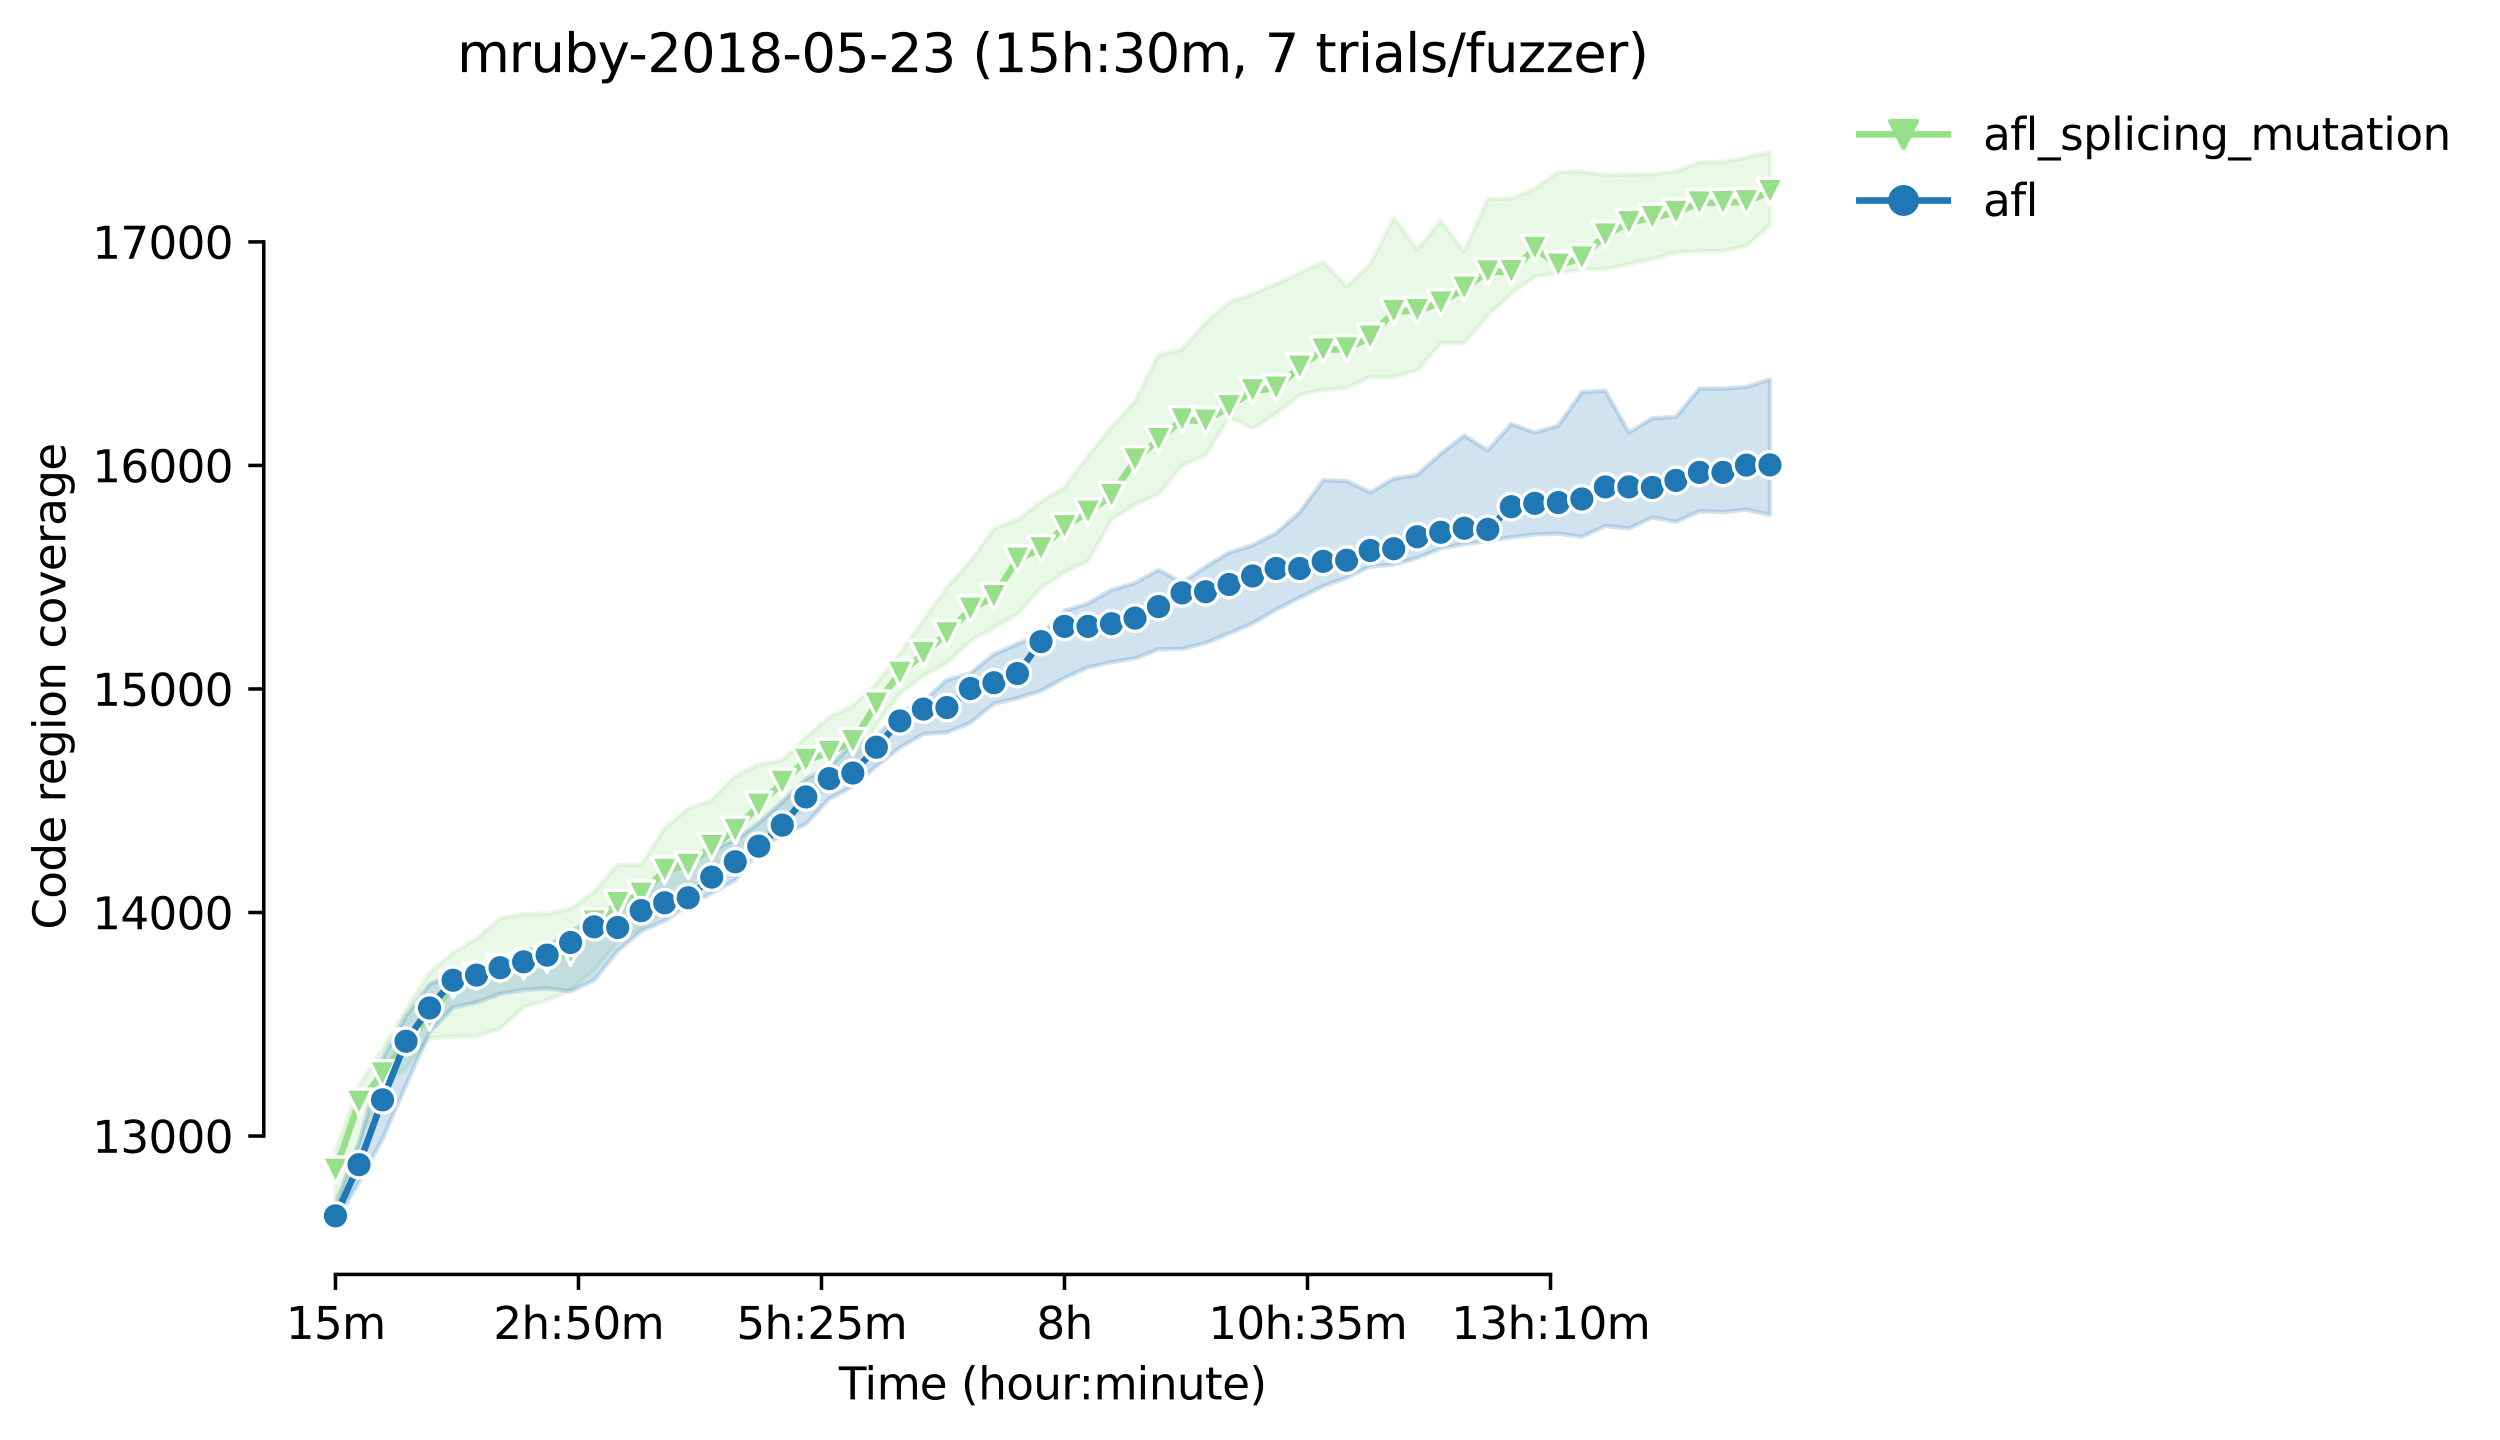 <?xml version="1.0" encoding="utf-8" standalone="no"?>
<!DOCTYPE svg PUBLIC "-//W3C//DTD SVG 1.1//EN"
  "http://www.w3.org/Graphics/SVG/1.1/DTD/svg11.dtd">
<svg height="325.986pt" version="1.1" viewBox="0 0 565.795 325.986" width="565.795pt" xmlns="http://www.w3.org/2000/svg" xmlns:xlink="http://www.w3.org/1999/xlink">
 <defs>
  <style type="text/css">*{stroke-linecap:butt;stroke-linejoin:round;}</style>
 </defs>
 <g id="figure_1">
  <g id="patch_1">
   <path d="M 0 325.986 
L 565.795 325.986 
L 565.795 0 
L 0 0 
z
" style="fill:#ffffff;"/>
  </g>
  <g id="axes_1">
   <g id="patch_2">
    <path d="M 59.691 288.43 
L 416.811 288.43 
L 416.811 22.318 
L 59.691 22.318 
z
" style="fill:#ffffff;"/>
   </g>
   <g id="PolyCollection_1">
    <defs>
     <path d="M 75.923 -65.439 
L 75.923 -53.045 
L 81.246 -67.362 
L 86.568 -79.958 
L 91.89 -84.359 
L 97.212 -91.037 
L 102.534 -91.442 
L 107.857 -91.442 
L 113.179 -93.162 
L 118.501 -98.069 
L 123.823 -99.587 
L 129.145 -102.066 
L 134.468 -106.416 
L 139.79 -112.892 
L 145.112 -115.927 
L 150.434 -120.151 
L 155.756 -121.972 
L 161.079 -127.512 
L 166.401 -130.092 
L 171.723 -136.062 
L 177.045 -140.463 
L 182.367 -142.866 
L 187.69 -149.012 
L 193.012 -152.554 
L 198.334 -162.039 
L 203.656 -168.97 
L 208.978 -173.017 
L 214.301 -176.027 
L 219.623 -180.906 
L 224.945 -183.919 
L 230.267 -187.005 
L 235.59 -192.924 
L 240.912 -196.515 
L 246.234 -198.944 
L 251.556 -208.375 
L 256.878 -211.844 
L 262.201 -214.171 
L 267.523 -220.646 
L 272.845 -222.943 
L 278.167 -231.675 
L 283.489 -228.994 
L 288.812 -232.383 
L 294.134 -236.582 
L 299.456 -237.746 
L 304.778 -238.1 
L 310.1 -240.73 
L 315.423 -240.68 
L 320.745 -242.147 
L 326.067 -248.319 
L 331.389 -248.319 
L 336.711 -254.642 
L 342.034 -259.549 
L 347.356 -263.369 
L 352.678 -264.153 
L 358 -265.013 
L 363.322 -265.114 
L 368.645 -266.177 
L 373.967 -267.416 
L 379.289 -268.807 
L 384.611 -269.111 
L 389.933 -269.187 
L 395.256 -270.325 
L 400.578 -275.08 
L 400.578 -291.572 
L 400.578 -291.572 
L 395.256 -290.358 
L 389.933 -289.372 
L 384.611 -289.27 
L 379.289 -287.196 
L 373.967 -286.539 
L 368.645 -286.513 
L 363.322 -286.311 
L 358 -287.171 
L 352.678 -287.07 
L 347.356 -283.301 
L 342.034 -281.1 
L 336.711 -280.898 
L 331.389 -269.01 
L 326.067 -276.017 
L 320.745 -269.458 
L 315.423 -276.699 
L 310.1 -266.202 
L 304.778 -261.118 
L 299.456 -266.733 
L 294.134 -264.204 
L 288.812 -261.725 
L 283.489 -259.448 
L 278.167 -257.576 
L 272.845 -253.008 
L 267.523 -246.852 
L 262.201 -245.688 
L 256.878 -235.216 
L 251.556 -229.297 
L 246.234 -222.771 
L 240.912 -215.689 
L 235.59 -212.451 
L 230.267 -208.303 
L 224.945 -206.33 
L 219.623 -198.944 
L 214.301 -193.05 
L 208.978 -185.538 
L 203.656 -178.05 
L 198.334 -171.17 
L 193.012 -166.263 
L 187.69 -163.633 
L 182.367 -159.13 
L 177.045 -153.97 
L 171.723 -152.958 
L 166.401 -150.328 
L 161.079 -144.965 
L 155.756 -143.018 
L 150.434 -138.54 
L 145.112 -130.244 
L 139.79 -130.244 
L 134.468 -124.122 
L 129.145 -120.278 
L 123.823 -119.215 
L 118.501 -119.165 
L 113.179 -118.153 
L 107.857 -113.549 
L 102.534 -110.413 
L 97.212 -105.759 
L 91.89 -97.538 
L 86.568 -88.508 
L 81.246 -80.262 
L 75.923 -65.439 
z
" id="m2ef059432f" style="stroke:#98df8a;stroke-opacity:0.2;"/>
    </defs>
    <g clip-path="url(#p1ed9225953)">
     <use style="fill:#98df8a;fill-opacity:0.2;stroke:#98df8a;stroke-opacity:0.2;" x="0" xlink:href="#m2ef059432f" y="325.986"/>
    </g>
   </g>
   <g id="PolyCollection_2">
    <defs>
     <path d="M 75.923 -53.399 
L 75.923 -49.652 
L 81.246 -58.382 
L 86.568 -68.222 
L 91.89 -80.363 
L 97.212 -92.353 
L 102.534 -97.968 
L 107.857 -99.132 
L 113.179 -101.029 
L 118.501 -101.952 
L 123.823 -102.319 
L 129.145 -101.661 
L 134.468 -104.14 
L 139.79 -110.792 
L 145.112 -115.244 
L 150.434 -117.622 
L 155.756 -121.138 
L 161.079 -123.87 
L 166.401 -126.804 
L 171.723 -133.456 
L 177.045 -137.174 
L 182.367 -139.451 
L 187.69 -145.218 
L 193.012 -148.001 
L 198.334 -152.554 
L 203.656 -156.803 
L 208.978 -159.889 
L 214.301 -160.243 
L 219.623 -162.418 
L 224.945 -166.718 
L 230.267 -167.983 
L 235.59 -169.653 
L 240.912 -172.536 
L 246.234 -174.964 
L 251.556 -176.128 
L 256.878 -176.988 
L 262.201 -179.062 
L 267.523 -179.113 
L 272.845 -180.479 
L 278.167 -182.603 
L 283.489 -184.931 
L 288.812 -188.016 
L 294.134 -190.748 
L 299.456 -193.328 
L 304.778 -195.244 
L 310.1 -197.78 
L 315.423 -198.218 
L 320.745 -199.703 
L 326.067 -201.878 
L 331.389 -202.839 
L 336.711 -203.573 
L 342.034 -204.407 
L 347.356 -205.014 
L 352.678 -205.217 
L 358 -204.508 
L 363.322 -206.937 
L 368.645 -206.38 
L 373.967 -208.884 
L 379.289 -207.898 
L 384.611 -210.25 
L 389.933 -210.094 
L 395.256 -210.655 
L 400.578 -209.466 
L 400.578 -240.123 
L 400.578 -240.123 
L 395.256 -238.403 
L 389.933 -238.049 
L 384.611 -238.049 
L 379.289 -231.624 
L 373.967 -231.346 
L 368.645 -228.083 
L 363.322 -237.543 
L 358 -237.24 
L 352.678 -229.651 
L 347.356 -228.083 
L 342.034 -230.017 
L 336.711 -224.061 
L 331.389 -227.425 
L 326.067 -223.277 
L 320.745 -218.522 
L 315.423 -217.643 
L 310.1 -214.542 
L 304.778 -217.13 
L 299.456 -217.308 
L 294.134 -210.023 
L 288.812 -205.318 
L 283.489 -202.586 
L 278.167 -200.917 
L 272.845 -197.73 
L 267.523 -194.087 
L 262.201 -197.021 
L 256.878 -194.037 
L 251.556 -192.468 
L 246.234 -189.382 
L 240.912 -187.764 
L 235.59 -182.35 
L 230.267 -180.276 
L 224.945 -177.899 
L 219.623 -173.599 
L 214.301 -172.132 
L 208.978 -167.326 
L 203.656 -164.746 
L 198.334 -159.332 
L 193.012 -157.714 
L 187.69 -152.402 
L 182.367 -149.67 
L 177.045 -144.51 
L 171.723 -139.755 
L 166.401 -135.884 
L 161.079 -133.608 
L 155.756 -132.47 
L 150.434 -129.232 
L 145.112 -122.681 
L 139.79 -121.492 
L 134.468 -118.305 
L 129.145 -115.219 
L 123.823 -111.956 
L 118.501 -110.716 
L 113.179 -109.173 
L 107.857 -106.922 
L 102.534 -105.556 
L 97.212 -103.229 
L 91.89 -96.096 
L 86.568 -86.383 
L 81.246 -67.286 
L 75.923 -53.399 
z
" id="me2703b415e" style="stroke:#1f77b4;stroke-opacity:0.2;"/>
    </defs>
    <g clip-path="url(#p1ed9225953)">
     <use style="fill:#1f77b4;fill-opacity:0.2;stroke:#1f77b4;stroke-opacity:0.2;" x="0" xlink:href="#me2703b415e" y="325.986"/>
    </g>
   </g>
   <g id="matplotlib.axis_1">
    <g id="xtick_1">
     <g id="line2d_1">
      <defs>
       <path d="M 0 0 
L 0 3.5 
" id="mbc0fb4769a" style="stroke:#000000;stroke-width:0.8;"/>
      </defs>
      <g>
       <use style="stroke:#000000;stroke-width:0.8;" x="75.923" xlink:href="#mbc0fb4769a" y="288.43"/>
      </g>
     </g>
     <g id="text_1">
      <!-- 15m -->
      <g transform="translate(64.691 303.029)scale(0.1 -0.1)">
       <defs>
        <path d="M 794 531 
L 1825 531 
L 1825 4091 
L 703 3866 
L 703 4441 
L 1819 4666 
L 2450 4666 
L 2450 531 
L 3481 531 
L 3481 0 
L 794 0 
L 794 531 
z
" id="DejaVuSans-31" transform="scale(0.016)"/>
        <path d="M 691 4666 
L 3169 4666 
L 3169 4134 
L 1269 4134 
L 1269 2991 
Q 1406 3038 1543 3061 
Q 1681 3084 1819 3084 
Q 2600 3084 3056 2656 
Q 3513 2228 3513 1497 
Q 3513 744 3044 326 
Q 2575 -91 1722 -91 
Q 1428 -91 1123 -41 
Q 819 9 494 109 
L 494 744 
Q 775 591 1075 516 
Q 1375 441 1709 441 
Q 2250 441 2565 725 
Q 2881 1009 2881 1497 
Q 2881 1984 2565 2268 
Q 2250 2553 1709 2553 
Q 1456 2553 1204 2497 
Q 953 2441 691 2322 
L 691 4666 
z
" id="DejaVuSans-35" transform="scale(0.016)"/>
        <path d="M 3328 2828 
Q 3544 3216 3844 3400 
Q 4144 3584 4550 3584 
Q 5097 3584 5394 3201 
Q 5691 2819 5691 2113 
L 5691 0 
L 5113 0 
L 5113 2094 
Q 5113 2597 4934 2840 
Q 4756 3084 4391 3084 
Q 3944 3084 3684 2787 
Q 3425 2491 3425 1978 
L 3425 0 
L 2847 0 
L 2847 2094 
Q 2847 2600 2669 2842 
Q 2491 3084 2119 3084 
Q 1678 3084 1418 2786 
Q 1159 2488 1159 1978 
L 1159 0 
L 581 0 
L 581 3500 
L 1159 3500 
L 1159 2956 
Q 1356 3278 1631 3431 
Q 1906 3584 2284 3584 
Q 2666 3584 2933 3390 
Q 3200 3197 3328 2828 
z
" id="DejaVuSans-6d" transform="scale(0.016)"/>
       </defs>
       <use xlink:href="#DejaVuSans-31"/>
       <use x="63.623" xlink:href="#DejaVuSans-35"/>
       <use x="127.246" xlink:href="#DejaVuSans-6d"/>
      </g>
     </g>
    </g>
    <g id="xtick_2">
     <g id="line2d_2">
      <g>
       <use style="stroke:#000000;stroke-width:0.8;" x="130.919" xlink:href="#mbc0fb4769a" y="288.43"/>
      </g>
     </g>
     <g id="text_2">
      <!-- 2h:50m -->
      <g transform="translate(111.652 303.029)scale(0.1 -0.1)">
       <defs>
        <path d="M 1228 531 
L 3431 531 
L 3431 0 
L 469 0 
L 469 531 
Q 828 903 1448 1529 
Q 2069 2156 2228 2338 
Q 2531 2678 2651 2914 
Q 2772 3150 2772 3378 
Q 2772 3750 2511 3984 
Q 2250 4219 1831 4219 
Q 1534 4219 1204 4116 
Q 875 4013 500 3803 
L 500 4441 
Q 881 4594 1212 4672 
Q 1544 4750 1819 4750 
Q 2544 4750 2975 4387 
Q 3406 4025 3406 3419 
Q 3406 3131 3298 2873 
Q 3191 2616 2906 2266 
Q 2828 2175 2409 1742 
Q 1991 1309 1228 531 
z
" id="DejaVuSans-32" transform="scale(0.016)"/>
        <path d="M 3513 2113 
L 3513 0 
L 2938 0 
L 2938 2094 
Q 2938 2591 2744 2837 
Q 2550 3084 2163 3084 
Q 1697 3084 1428 2787 
Q 1159 2491 1159 1978 
L 1159 0 
L 581 0 
L 581 4863 
L 1159 4863 
L 1159 2956 
Q 1366 3272 1645 3428 
Q 1925 3584 2291 3584 
Q 2894 3584 3203 3211 
Q 3513 2838 3513 2113 
z
" id="DejaVuSans-68" transform="scale(0.016)"/>
        <path d="M 750 794 
L 1409 794 
L 1409 0 
L 750 0 
L 750 794 
z
M 750 3309 
L 1409 3309 
L 1409 2516 
L 750 2516 
L 750 3309 
z
" id="DejaVuSans-3a" transform="scale(0.016)"/>
        <path d="M 2034 4250 
Q 1547 4250 1301 3770 
Q 1056 3291 1056 2328 
Q 1056 1369 1301 889 
Q 1547 409 2034 409 
Q 2525 409 2770 889 
Q 3016 1369 3016 2328 
Q 3016 3291 2770 3770 
Q 2525 4250 2034 4250 
z
M 2034 4750 
Q 2819 4750 3233 4129 
Q 3647 3509 3647 2328 
Q 3647 1150 3233 529 
Q 2819 -91 2034 -91 
Q 1250 -91 836 529 
Q 422 1150 422 2328 
Q 422 3509 836 4129 
Q 1250 4750 2034 4750 
z
" id="DejaVuSans-30" transform="scale(0.016)"/>
       </defs>
       <use xlink:href="#DejaVuSans-32"/>
       <use x="63.623" xlink:href="#DejaVuSans-68"/>
       <use x="127.002" xlink:href="#DejaVuSans-3a"/>
       <use x="160.693" xlink:href="#DejaVuSans-35"/>
       <use x="224.316" xlink:href="#DejaVuSans-30"/>
       <use x="287.939" xlink:href="#DejaVuSans-6d"/>
      </g>
     </g>
    </g>
    <g id="xtick_3">
     <g id="line2d_3">
      <g>
       <use style="stroke:#000000;stroke-width:0.8;" x="185.916" xlink:href="#mbc0fb4769a" y="288.43"/>
      </g>
     </g>
     <g id="text_3">
      <!-- 5h:25m -->
      <g transform="translate(166.648 303.029)scale(0.1 -0.1)">
       <use xlink:href="#DejaVuSans-35"/>
       <use x="63.623" xlink:href="#DejaVuSans-68"/>
       <use x="127.002" xlink:href="#DejaVuSans-3a"/>
       <use x="160.693" xlink:href="#DejaVuSans-32"/>
       <use x="224.316" xlink:href="#DejaVuSans-35"/>
       <use x="287.939" xlink:href="#DejaVuSans-6d"/>
      </g>
     </g>
    </g>
    <g id="xtick_4">
     <g id="line2d_4">
      <g>
       <use style="stroke:#000000;stroke-width:0.8;" x="240.912" xlink:href="#mbc0fb4769a" y="288.43"/>
      </g>
     </g>
     <g id="text_4">
      <!-- 8h -->
      <g transform="translate(234.562 303.029)scale(0.1 -0.1)">
       <defs>
        <path d="M 2034 2216 
Q 1584 2216 1326 1975 
Q 1069 1734 1069 1313 
Q 1069 891 1326 650 
Q 1584 409 2034 409 
Q 2484 409 2743 651 
Q 3003 894 3003 1313 
Q 3003 1734 2745 1975 
Q 2488 2216 2034 2216 
z
M 1403 2484 
Q 997 2584 770 2862 
Q 544 3141 544 3541 
Q 544 4100 942 4425 
Q 1341 4750 2034 4750 
Q 2731 4750 3128 4425 
Q 3525 4100 3525 3541 
Q 3525 3141 3298 2862 
Q 3072 2584 2669 2484 
Q 3125 2378 3379 2068 
Q 3634 1759 3634 1313 
Q 3634 634 3220 271 
Q 2806 -91 2034 -91 
Q 1263 -91 848 271 
Q 434 634 434 1313 
Q 434 1759 690 2068 
Q 947 2378 1403 2484 
z
M 1172 3481 
Q 1172 3119 1398 2916 
Q 1625 2713 2034 2713 
Q 2441 2713 2670 2916 
Q 2900 3119 2900 3481 
Q 2900 3844 2670 4047 
Q 2441 4250 2034 4250 
Q 1625 4250 1398 4047 
Q 1172 3844 1172 3481 
z
" id="DejaVuSans-38" transform="scale(0.016)"/>
       </defs>
       <use xlink:href="#DejaVuSans-38"/>
       <use x="63.623" xlink:href="#DejaVuSans-68"/>
      </g>
     </g>
    </g>
    <g id="xtick_5">
     <g id="line2d_5">
      <g>
       <use style="stroke:#000000;stroke-width:0.8;" x="295.908" xlink:href="#mbc0fb4769a" y="288.43"/>
      </g>
     </g>
     <g id="text_5">
      <!-- 10h:35m -->
      <g transform="translate(273.459 303.029)scale(0.1 -0.1)">
       <defs>
        <path d="M 2597 2516 
Q 3050 2419 3304 2112 
Q 3559 1806 3559 1356 
Q 3559 666 3084 287 
Q 2609 -91 1734 -91 
Q 1441 -91 1130 -33 
Q 819 25 488 141 
L 488 750 
Q 750 597 1062 519 
Q 1375 441 1716 441 
Q 2309 441 2620 675 
Q 2931 909 2931 1356 
Q 2931 1769 2642 2001 
Q 2353 2234 1838 2234 
L 1294 2234 
L 1294 2753 
L 1863 2753 
Q 2328 2753 2575 2939 
Q 2822 3125 2822 3475 
Q 2822 3834 2567 4026 
Q 2313 4219 1838 4219 
Q 1578 4219 1281 4162 
Q 984 4106 628 3988 
L 628 4550 
Q 988 4650 1302 4700 
Q 1616 4750 1894 4750 
Q 2613 4750 3031 4423 
Q 3450 4097 3450 3541 
Q 3450 3153 3228 2886 
Q 3006 2619 2597 2516 
z
" id="DejaVuSans-33" transform="scale(0.016)"/>
       </defs>
       <use xlink:href="#DejaVuSans-31"/>
       <use x="63.623" xlink:href="#DejaVuSans-30"/>
       <use x="127.246" xlink:href="#DejaVuSans-68"/>
       <use x="190.625" xlink:href="#DejaVuSans-3a"/>
       <use x="224.316" xlink:href="#DejaVuSans-33"/>
       <use x="287.939" xlink:href="#DejaVuSans-35"/>
       <use x="351.562" xlink:href="#DejaVuSans-6d"/>
      </g>
     </g>
    </g>
    <g id="xtick_6">
     <g id="line2d_6">
      <g>
       <use style="stroke:#000000;stroke-width:0.8;" x="350.904" xlink:href="#mbc0fb4769a" y="288.43"/>
      </g>
     </g>
     <g id="text_6">
      <!-- 13h:10m -->
      <g transform="translate(328.456 303.029)scale(0.1 -0.1)">
       <use xlink:href="#DejaVuSans-31"/>
       <use x="63.623" xlink:href="#DejaVuSans-33"/>
       <use x="127.246" xlink:href="#DejaVuSans-68"/>
       <use x="190.625" xlink:href="#DejaVuSans-3a"/>
       <use x="224.316" xlink:href="#DejaVuSans-31"/>
       <use x="287.939" xlink:href="#DejaVuSans-30"/>
       <use x="351.562" xlink:href="#DejaVuSans-6d"/>
      </g>
     </g>
    </g>
    <g id="text_7">
     <!-- Time (hour:minute) -->
     <g transform="translate(189.844 316.707)scale(0.1 -0.1)">
      <defs>
       <path d="M -19 4666 
L 3928 4666 
L 3928 4134 
L 2272 4134 
L 2272 0 
L 1638 0 
L 1638 4134 
L -19 4134 
L -19 4666 
z
" id="DejaVuSans-54" transform="scale(0.016)"/>
       <path d="M 603 3500 
L 1178 3500 
L 1178 0 
L 603 0 
L 603 3500 
z
M 603 4863 
L 1178 4863 
L 1178 4134 
L 603 4134 
L 603 4863 
z
" id="DejaVuSans-69" transform="scale(0.016)"/>
       <path d="M 3597 1894 
L 3597 1613 
L 953 1613 
Q 991 1019 1311 708 
Q 1631 397 2203 397 
Q 2534 397 2845 478 
Q 3156 559 3463 722 
L 3463 178 
Q 3153 47 2828 -22 
Q 2503 -91 2169 -91 
Q 1331 -91 842 396 
Q 353 884 353 1716 
Q 353 2575 817 3079 
Q 1281 3584 2069 3584 
Q 2775 3584 3186 3129 
Q 3597 2675 3597 1894 
z
M 3022 2063 
Q 3016 2534 2758 2815 
Q 2500 3097 2075 3097 
Q 1594 3097 1305 2825 
Q 1016 2553 972 2059 
L 3022 2063 
z
" id="DejaVuSans-65" transform="scale(0.016)"/>
       <path id="DejaVuSans-20" transform="scale(0.016)"/>
       <path d="M 1984 4856 
Q 1566 4138 1362 3434 
Q 1159 2731 1159 2009 
Q 1159 1288 1364 580 
Q 1569 -128 1984 -844 
L 1484 -844 
Q 1016 -109 783 600 
Q 550 1309 550 2009 
Q 550 2706 781 3412 
Q 1013 4119 1484 4856 
L 1984 4856 
z
" id="DejaVuSans-28" transform="scale(0.016)"/>
       <path d="M 1959 3097 
Q 1497 3097 1228 2736 
Q 959 2375 959 1747 
Q 959 1119 1226 758 
Q 1494 397 1959 397 
Q 2419 397 2687 759 
Q 2956 1122 2956 1747 
Q 2956 2369 2687 2733 
Q 2419 3097 1959 3097 
z
M 1959 3584 
Q 2709 3584 3137 3096 
Q 3566 2609 3566 1747 
Q 3566 888 3137 398 
Q 2709 -91 1959 -91 
Q 1206 -91 779 398 
Q 353 888 353 1747 
Q 353 2609 779 3096 
Q 1206 3584 1959 3584 
z
" id="DejaVuSans-6f" transform="scale(0.016)"/>
       <path d="M 544 1381 
L 544 3500 
L 1119 3500 
L 1119 1403 
Q 1119 906 1312 657 
Q 1506 409 1894 409 
Q 2359 409 2629 706 
Q 2900 1003 2900 1516 
L 2900 3500 
L 3475 3500 
L 3475 0 
L 2900 0 
L 2900 538 
Q 2691 219 2414 64 
Q 2138 -91 1772 -91 
Q 1169 -91 856 284 
Q 544 659 544 1381 
z
M 1991 3584 
L 1991 3584 
z
" id="DejaVuSans-75" transform="scale(0.016)"/>
       <path d="M 2631 2963 
Q 2534 3019 2420 3045 
Q 2306 3072 2169 3072 
Q 1681 3072 1420 2755 
Q 1159 2438 1159 1844 
L 1159 0 
L 581 0 
L 581 3500 
L 1159 3500 
L 1159 2956 
Q 1341 3275 1631 3429 
Q 1922 3584 2338 3584 
Q 2397 3584 2469 3576 
Q 2541 3569 2628 3553 
L 2631 2963 
z
" id="DejaVuSans-72" transform="scale(0.016)"/>
       <path d="M 3513 2113 
L 3513 0 
L 2938 0 
L 2938 2094 
Q 2938 2591 2744 2837 
Q 2550 3084 2163 3084 
Q 1697 3084 1428 2787 
Q 1159 2491 1159 1978 
L 1159 0 
L 581 0 
L 581 3500 
L 1159 3500 
L 1159 2956 
Q 1366 3272 1645 3428 
Q 1925 3584 2291 3584 
Q 2894 3584 3203 3211 
Q 3513 2838 3513 2113 
z
" id="DejaVuSans-6e" transform="scale(0.016)"/>
       <path d="M 1172 4494 
L 1172 3500 
L 2356 3500 
L 2356 3053 
L 1172 3053 
L 1172 1153 
Q 1172 725 1289 603 
Q 1406 481 1766 481 
L 2356 481 
L 2356 0 
L 1766 0 
Q 1100 0 847 248 
Q 594 497 594 1153 
L 594 3053 
L 172 3053 
L 172 3500 
L 594 3500 
L 594 4494 
L 1172 4494 
z
" id="DejaVuSans-74" transform="scale(0.016)"/>
       <path d="M 513 4856 
L 1013 4856 
Q 1481 4119 1714 3412 
Q 1947 2706 1947 2009 
Q 1947 1309 1714 600 
Q 1481 -109 1013 -844 
L 513 -844 
Q 928 -128 1133 580 
Q 1338 1288 1338 2009 
Q 1338 2731 1133 3434 
Q 928 4138 513 4856 
z
" id="DejaVuSans-29" transform="scale(0.016)"/>
      </defs>
      <use xlink:href="#DejaVuSans-54"/>
      <use x="57.959" xlink:href="#DejaVuSans-69"/>
      <use x="85.742" xlink:href="#DejaVuSans-6d"/>
      <use x="183.154" xlink:href="#DejaVuSans-65"/>
      <use x="244.678" xlink:href="#DejaVuSans-20"/>
      <use x="276.465" xlink:href="#DejaVuSans-28"/>
      <use x="315.479" xlink:href="#DejaVuSans-68"/>
      <use x="378.857" xlink:href="#DejaVuSans-6f"/>
      <use x="440.039" xlink:href="#DejaVuSans-75"/>
      <use x="503.418" xlink:href="#DejaVuSans-72"/>
      <use x="542.781" xlink:href="#DejaVuSans-3a"/>
      <use x="576.473" xlink:href="#DejaVuSans-6d"/>
      <use x="673.885" xlink:href="#DejaVuSans-69"/>
      <use x="701.668" xlink:href="#DejaVuSans-6e"/>
      <use x="765.047" xlink:href="#DejaVuSans-75"/>
      <use x="828.426" xlink:href="#DejaVuSans-74"/>
      <use x="867.635" xlink:href="#DejaVuSans-65"/>
      <use x="929.158" xlink:href="#DejaVuSans-29"/>
     </g>
    </g>
   </g>
   <g id="matplotlib.axis_2">
    <g id="ytick_1">
     <g id="line2d_7">
      <defs>
       <path d="M 0 0 
L -3.5 0 
" id="md7227b0d9b" style="stroke:#000000;stroke-width:0.8;"/>
      </defs>
      <g>
       <use style="stroke:#000000;stroke-width:0.8;" x="59.691" xlink:href="#md7227b0d9b" y="257.107"/>
      </g>
     </g>
     <g id="text_8">
      <!-- 13000 -->
      <g transform="translate(20.878 260.906)scale(0.1 -0.1)">
       <use xlink:href="#DejaVuSans-31"/>
       <use x="63.623" xlink:href="#DejaVuSans-33"/>
       <use x="127.246" xlink:href="#DejaVuSans-30"/>
       <use x="190.869" xlink:href="#DejaVuSans-30"/>
       <use x="254.492" xlink:href="#DejaVuSans-30"/>
      </g>
     </g>
    </g>
    <g id="ytick_2">
     <g id="line2d_8">
      <g>
       <use style="stroke:#000000;stroke-width:0.8;" x="59.691" xlink:href="#md7227b0d9b" y="206.518"/>
      </g>
     </g>
     <g id="text_9">
      <!-- 14000 -->
      <g transform="translate(20.878 210.317)scale(0.1 -0.1)">
       <defs>
        <path d="M 2419 4116 
L 825 1625 
L 2419 1625 
L 2419 4116 
z
M 2253 4666 
L 3047 4666 
L 3047 1625 
L 3713 1625 
L 3713 1100 
L 3047 1100 
L 3047 0 
L 2419 0 
L 2419 1100 
L 313 1100 
L 313 1709 
L 2253 4666 
z
" id="DejaVuSans-34" transform="scale(0.016)"/>
       </defs>
       <use xlink:href="#DejaVuSans-31"/>
       <use x="63.623" xlink:href="#DejaVuSans-34"/>
       <use x="127.246" xlink:href="#DejaVuSans-30"/>
       <use x="190.869" xlink:href="#DejaVuSans-30"/>
       <use x="254.492" xlink:href="#DejaVuSans-30"/>
      </g>
     </g>
    </g>
    <g id="ytick_3">
     <g id="line2d_9">
      <g>
       <use style="stroke:#000000;stroke-width:0.8;" x="59.691" xlink:href="#md7227b0d9b" y="155.929"/>
      </g>
     </g>
     <g id="text_10">
      <!-- 15000 -->
      <g transform="translate(20.878 159.728)scale(0.1 -0.1)">
       <use xlink:href="#DejaVuSans-31"/>
       <use x="63.623" xlink:href="#DejaVuSans-35"/>
       <use x="127.246" xlink:href="#DejaVuSans-30"/>
       <use x="190.869" xlink:href="#DejaVuSans-30"/>
       <use x="254.492" xlink:href="#DejaVuSans-30"/>
      </g>
     </g>
    </g>
    <g id="ytick_4">
     <g id="line2d_10">
      <g>
       <use style="stroke:#000000;stroke-width:0.8;" x="59.691" xlink:href="#md7227b0d9b" y="105.34"/>
      </g>
     </g>
     <g id="text_11">
      <!-- 16000 -->
      <g transform="translate(20.878 109.139)scale(0.1 -0.1)">
       <defs>
        <path d="M 2113 2584 
Q 1688 2584 1439 2293 
Q 1191 2003 1191 1497 
Q 1191 994 1439 701 
Q 1688 409 2113 409 
Q 2538 409 2786 701 
Q 3034 994 3034 1497 
Q 3034 2003 2786 2293 
Q 2538 2584 2113 2584 
z
M 3366 4563 
L 3366 3988 
Q 3128 4100 2886 4159 
Q 2644 4219 2406 4219 
Q 1781 4219 1451 3797 
Q 1122 3375 1075 2522 
Q 1259 2794 1537 2939 
Q 1816 3084 2150 3084 
Q 2853 3084 3261 2657 
Q 3669 2231 3669 1497 
Q 3669 778 3244 343 
Q 2819 -91 2113 -91 
Q 1303 -91 875 529 
Q 447 1150 447 2328 
Q 447 3434 972 4092 
Q 1497 4750 2381 4750 
Q 2619 4750 2861 4703 
Q 3103 4656 3366 4563 
z
" id="DejaVuSans-36" transform="scale(0.016)"/>
       </defs>
       <use xlink:href="#DejaVuSans-31"/>
       <use x="63.623" xlink:href="#DejaVuSans-36"/>
       <use x="127.246" xlink:href="#DejaVuSans-30"/>
       <use x="190.869" xlink:href="#DejaVuSans-30"/>
       <use x="254.492" xlink:href="#DejaVuSans-30"/>
      </g>
     </g>
    </g>
    <g id="ytick_5">
     <g id="line2d_11">
      <g>
       <use style="stroke:#000000;stroke-width:0.8;" x="59.691" xlink:href="#md7227b0d9b" y="54.751"/>
      </g>
     </g>
     <g id="text_12">
      <!-- 17000 -->
      <g transform="translate(20.878 58.55)scale(0.1 -0.1)">
       <defs>
        <path d="M 525 4666 
L 3525 4666 
L 3525 4397 
L 1831 0 
L 1172 0 
L 2766 4134 
L 525 4134 
L 525 4666 
z
" id="DejaVuSans-37" transform="scale(0.016)"/>
       </defs>
       <use xlink:href="#DejaVuSans-31"/>
       <use x="63.623" xlink:href="#DejaVuSans-37"/>
       <use x="127.246" xlink:href="#DejaVuSans-30"/>
       <use x="190.869" xlink:href="#DejaVuSans-30"/>
       <use x="254.492" xlink:href="#DejaVuSans-30"/>
      </g>
     </g>
    </g>
    <g id="text_13">
     <!-- Code region coverage -->
     <g transform="translate(14.798 210.38)rotate(-90)scale(0.1 -0.1)">
      <defs>
       <path d="M 4122 4306 
L 4122 3641 
Q 3803 3938 3442 4084 
Q 3081 4231 2675 4231 
Q 1875 4231 1450 3742 
Q 1025 3253 1025 2328 
Q 1025 1406 1450 917 
Q 1875 428 2675 428 
Q 3081 428 3442 575 
Q 3803 722 4122 1019 
L 4122 359 
Q 3791 134 3420 21 
Q 3050 -91 2638 -91 
Q 1578 -91 968 557 
Q 359 1206 359 2328 
Q 359 3453 968 4101 
Q 1578 4750 2638 4750 
Q 3056 4750 3426 4639 
Q 3797 4528 4122 4306 
z
" id="DejaVuSans-43" transform="scale(0.016)"/>
       <path d="M 2906 2969 
L 2906 4863 
L 3481 4863 
L 3481 0 
L 2906 0 
L 2906 525 
Q 2725 213 2448 61 
Q 2172 -91 1784 -91 
Q 1150 -91 751 415 
Q 353 922 353 1747 
Q 353 2572 751 3078 
Q 1150 3584 1784 3584 
Q 2172 3584 2448 3432 
Q 2725 3281 2906 2969 
z
M 947 1747 
Q 947 1113 1208 752 
Q 1469 391 1925 391 
Q 2381 391 2643 752 
Q 2906 1113 2906 1747 
Q 2906 2381 2643 2742 
Q 2381 3103 1925 3103 
Q 1469 3103 1208 2742 
Q 947 2381 947 1747 
z
" id="DejaVuSans-64" transform="scale(0.016)"/>
       <path d="M 2906 1791 
Q 2906 2416 2648 2759 
Q 2391 3103 1925 3103 
Q 1463 3103 1205 2759 
Q 947 2416 947 1791 
Q 947 1169 1205 825 
Q 1463 481 1925 481 
Q 2391 481 2648 825 
Q 2906 1169 2906 1791 
z
M 3481 434 
Q 3481 -459 3084 -895 
Q 2688 -1331 1869 -1331 
Q 1566 -1331 1297 -1286 
Q 1028 -1241 775 -1147 
L 775 -588 
Q 1028 -725 1275 -790 
Q 1522 -856 1778 -856 
Q 2344 -856 2625 -561 
Q 2906 -266 2906 331 
L 2906 616 
Q 2728 306 2450 153 
Q 2172 0 1784 0 
Q 1141 0 747 490 
Q 353 981 353 1791 
Q 353 2603 747 3093 
Q 1141 3584 1784 3584 
Q 2172 3584 2450 3431 
Q 2728 3278 2906 2969 
L 2906 3500 
L 3481 3500 
L 3481 434 
z
" id="DejaVuSans-67" transform="scale(0.016)"/>
       <path d="M 3122 3366 
L 3122 2828 
Q 2878 2963 2633 3030 
Q 2388 3097 2138 3097 
Q 1578 3097 1268 2742 
Q 959 2388 959 1747 
Q 959 1106 1268 751 
Q 1578 397 2138 397 
Q 2388 397 2633 464 
Q 2878 531 3122 666 
L 3122 134 
Q 2881 22 2623 -34 
Q 2366 -91 2075 -91 
Q 1284 -91 818 406 
Q 353 903 353 1747 
Q 353 2603 823 3093 
Q 1294 3584 2113 3584 
Q 2378 3584 2631 3529 
Q 2884 3475 3122 3366 
z
" id="DejaVuSans-63" transform="scale(0.016)"/>
       <path d="M 191 3500 
L 800 3500 
L 1894 563 
L 2988 3500 
L 3597 3500 
L 2284 0 
L 1503 0 
L 191 3500 
z
" id="DejaVuSans-76" transform="scale(0.016)"/>
       <path d="M 2194 1759 
Q 1497 1759 1228 1600 
Q 959 1441 959 1056 
Q 959 750 1161 570 
Q 1363 391 1709 391 
Q 2188 391 2477 730 
Q 2766 1069 2766 1631 
L 2766 1759 
L 2194 1759 
z
M 3341 1997 
L 3341 0 
L 2766 0 
L 2766 531 
Q 2569 213 2275 61 
Q 1981 -91 1556 -91 
Q 1019 -91 701 211 
Q 384 513 384 1019 
Q 384 1609 779 1909 
Q 1175 2209 1959 2209 
L 2766 2209 
L 2766 2266 
Q 2766 2663 2505 2880 
Q 2244 3097 1772 3097 
Q 1472 3097 1187 3025 
Q 903 2953 641 2809 
L 641 3341 
Q 956 3463 1253 3523 
Q 1550 3584 1831 3584 
Q 2591 3584 2966 3190 
Q 3341 2797 3341 1997 
z
" id="DejaVuSans-61" transform="scale(0.016)"/>
      </defs>
      <use xlink:href="#DejaVuSans-43"/>
      <use x="69.824" xlink:href="#DejaVuSans-6f"/>
      <use x="131.006" xlink:href="#DejaVuSans-64"/>
      <use x="194.482" xlink:href="#DejaVuSans-65"/>
      <use x="256.006" xlink:href="#DejaVuSans-20"/>
      <use x="287.793" xlink:href="#DejaVuSans-72"/>
      <use x="326.656" xlink:href="#DejaVuSans-65"/>
      <use x="388.18" xlink:href="#DejaVuSans-67"/>
      <use x="451.656" xlink:href="#DejaVuSans-69"/>
      <use x="479.439" xlink:href="#DejaVuSans-6f"/>
      <use x="540.621" xlink:href="#DejaVuSans-6e"/>
      <use x="604" xlink:href="#DejaVuSans-20"/>
      <use x="635.787" xlink:href="#DejaVuSans-63"/>
      <use x="690.768" xlink:href="#DejaVuSans-6f"/>
      <use x="751.949" xlink:href="#DejaVuSans-76"/>
      <use x="811.129" xlink:href="#DejaVuSans-65"/>
      <use x="872.652" xlink:href="#DejaVuSans-72"/>
      <use x="913.766" xlink:href="#DejaVuSans-61"/>
      <use x="975.045" xlink:href="#DejaVuSans-67"/>
      <use x="1038.521" xlink:href="#DejaVuSans-65"/>
     </g>
    </g>
   </g>
   <g id="line2d_12">
    <path clip-path="url(#p1ed9225953)" d="M 75.923 264.847 
L 81.246 249.468 
L 86.568 243.043 
L 91.89 235.809 
L 97.212 230.168 
L 102.534 222.858 
L 107.857 220.936 
L 113.179 219.165 
L 118.501 218.558 
L 123.823 217.091 
L 129.145 215.523 
L 134.468 208.643 
L 139.79 204.495 
L 145.112 202.37 
L 150.434 196.982 
L 155.756 195.869 
L 161.079 191.594 
L 166.401 187.952 
L 171.723 182.235 
L 177.045 177.075 
L 182.367 172.092 
L 187.69 170.322 
L 193.012 167.868 
L 198.334 159.344 
L 203.656 152.388 
L 208.978 147.936 
L 214.301 143.434 
L 219.623 137.869 
L 224.945 135.036 
L 230.267 126.537 
L 235.59 124.21 
L 240.912 119.201 
L 246.234 115.913 
L 251.556 112.169 
L 256.878 104.075 
L 262.201 99.472 
L 267.523 95.02 
L 272.845 95.298 
L 278.167 92.035 
L 283.489 88.443 
L 288.812 87.836 
L 294.134 83.081 
L 299.456 79.185 
L 304.778 78.983 
L 310.1 76.302 
L 315.423 70.484 
L 320.745 70.282 
L 326.067 68.562 
L 331.389 65.223 
L 336.711 61.53 
L 342.034 61.479 
L 347.356 56.218 
L 352.678 60.012 
L 358 58.393 
L 363.322 53.183 
L 368.645 50.4 
L 373.967 49.237 
L 379.289 48.073 
L 384.611 45.923 
L 389.933 45.847 
L 395.256 45.645 
L 400.578 43.368 
" style="fill:none;stroke:#98df8a;stroke-linecap:square;stroke-width:1.5;"/>
    <defs>
     <path d="M -0 3 
L 3 -3 
L -3 -3 
z
" id="mfd4fa0644b" style="stroke:#ffffff;stroke-linejoin:miter;stroke-width:0.75;"/>
    </defs>
    <g clip-path="url(#p1ed9225953)">
     <use style="fill:#98df8a;stroke:#ffffff;stroke-linejoin:miter;stroke-width:0.75;" x="75.923" xlink:href="#mfd4fa0644b" y="264.847"/>
     <use style="fill:#98df8a;stroke:#ffffff;stroke-linejoin:miter;stroke-width:0.75;" x="81.246" xlink:href="#mfd4fa0644b" y="249.468"/>
     <use style="fill:#98df8a;stroke:#ffffff;stroke-linejoin:miter;stroke-width:0.75;" x="86.568" xlink:href="#mfd4fa0644b" y="243.043"/>
     <use style="fill:#98df8a;stroke:#ffffff;stroke-linejoin:miter;stroke-width:0.75;" x="91.89" xlink:href="#mfd4fa0644b" y="235.809"/>
     <use style="fill:#98df8a;stroke:#ffffff;stroke-linejoin:miter;stroke-width:0.75;" x="97.212" xlink:href="#mfd4fa0644b" y="230.168"/>
     <use style="fill:#98df8a;stroke:#ffffff;stroke-linejoin:miter;stroke-width:0.75;" x="102.534" xlink:href="#mfd4fa0644b" y="222.858"/>
     <use style="fill:#98df8a;stroke:#ffffff;stroke-linejoin:miter;stroke-width:0.75;" x="107.857" xlink:href="#mfd4fa0644b" y="220.936"/>
     <use style="fill:#98df8a;stroke:#ffffff;stroke-linejoin:miter;stroke-width:0.75;" x="113.179" xlink:href="#mfd4fa0644b" y="219.165"/>
     <use style="fill:#98df8a;stroke:#ffffff;stroke-linejoin:miter;stroke-width:0.75;" x="118.501" xlink:href="#mfd4fa0644b" y="218.558"/>
     <use style="fill:#98df8a;stroke:#ffffff;stroke-linejoin:miter;stroke-width:0.75;" x="123.823" xlink:href="#mfd4fa0644b" y="217.091"/>
     <use style="fill:#98df8a;stroke:#ffffff;stroke-linejoin:miter;stroke-width:0.75;" x="129.145" xlink:href="#mfd4fa0644b" y="215.523"/>
     <use style="fill:#98df8a;stroke:#ffffff;stroke-linejoin:miter;stroke-width:0.75;" x="134.468" xlink:href="#mfd4fa0644b" y="208.643"/>
     <use style="fill:#98df8a;stroke:#ffffff;stroke-linejoin:miter;stroke-width:0.75;" x="139.79" xlink:href="#mfd4fa0644b" y="204.495"/>
     <use style="fill:#98df8a;stroke:#ffffff;stroke-linejoin:miter;stroke-width:0.75;" x="145.112" xlink:href="#mfd4fa0644b" y="202.37"/>
     <use style="fill:#98df8a;stroke:#ffffff;stroke-linejoin:miter;stroke-width:0.75;" x="150.434" xlink:href="#mfd4fa0644b" y="196.982"/>
     <use style="fill:#98df8a;stroke:#ffffff;stroke-linejoin:miter;stroke-width:0.75;" x="155.756" xlink:href="#mfd4fa0644b" y="195.869"/>
     <use style="fill:#98df8a;stroke:#ffffff;stroke-linejoin:miter;stroke-width:0.75;" x="161.079" xlink:href="#mfd4fa0644b" y="191.594"/>
     <use style="fill:#98df8a;stroke:#ffffff;stroke-linejoin:miter;stroke-width:0.75;" x="166.401" xlink:href="#mfd4fa0644b" y="187.952"/>
     <use style="fill:#98df8a;stroke:#ffffff;stroke-linejoin:miter;stroke-width:0.75;" x="171.723" xlink:href="#mfd4fa0644b" y="182.235"/>
     <use style="fill:#98df8a;stroke:#ffffff;stroke-linejoin:miter;stroke-width:0.75;" x="177.045" xlink:href="#mfd4fa0644b" y="177.075"/>
     <use style="fill:#98df8a;stroke:#ffffff;stroke-linejoin:miter;stroke-width:0.75;" x="182.367" xlink:href="#mfd4fa0644b" y="172.092"/>
     <use style="fill:#98df8a;stroke:#ffffff;stroke-linejoin:miter;stroke-width:0.75;" x="187.69" xlink:href="#mfd4fa0644b" y="170.322"/>
     <use style="fill:#98df8a;stroke:#ffffff;stroke-linejoin:miter;stroke-width:0.75;" x="193.012" xlink:href="#mfd4fa0644b" y="167.868"/>
     <use style="fill:#98df8a;stroke:#ffffff;stroke-linejoin:miter;stroke-width:0.75;" x="198.334" xlink:href="#mfd4fa0644b" y="159.344"/>
     <use style="fill:#98df8a;stroke:#ffffff;stroke-linejoin:miter;stroke-width:0.75;" x="203.656" xlink:href="#mfd4fa0644b" y="152.388"/>
     <use style="fill:#98df8a;stroke:#ffffff;stroke-linejoin:miter;stroke-width:0.75;" x="208.978" xlink:href="#mfd4fa0644b" y="147.936"/>
     <use style="fill:#98df8a;stroke:#ffffff;stroke-linejoin:miter;stroke-width:0.75;" x="214.301" xlink:href="#mfd4fa0644b" y="143.434"/>
     <use style="fill:#98df8a;stroke:#ffffff;stroke-linejoin:miter;stroke-width:0.75;" x="219.623" xlink:href="#mfd4fa0644b" y="137.869"/>
     <use style="fill:#98df8a;stroke:#ffffff;stroke-linejoin:miter;stroke-width:0.75;" x="224.945" xlink:href="#mfd4fa0644b" y="135.036"/>
     <use style="fill:#98df8a;stroke:#ffffff;stroke-linejoin:miter;stroke-width:0.75;" x="230.267" xlink:href="#mfd4fa0644b" y="126.537"/>
     <use style="fill:#98df8a;stroke:#ffffff;stroke-linejoin:miter;stroke-width:0.75;" x="235.59" xlink:href="#mfd4fa0644b" y="124.21"/>
     <use style="fill:#98df8a;stroke:#ffffff;stroke-linejoin:miter;stroke-width:0.75;" x="240.912" xlink:href="#mfd4fa0644b" y="119.201"/>
     <use style="fill:#98df8a;stroke:#ffffff;stroke-linejoin:miter;stroke-width:0.75;" x="246.234" xlink:href="#mfd4fa0644b" y="115.913"/>
     <use style="fill:#98df8a;stroke:#ffffff;stroke-linejoin:miter;stroke-width:0.75;" x="251.556" xlink:href="#mfd4fa0644b" y="112.169"/>
     <use style="fill:#98df8a;stroke:#ffffff;stroke-linejoin:miter;stroke-width:0.75;" x="256.878" xlink:href="#mfd4fa0644b" y="104.075"/>
     <use style="fill:#98df8a;stroke:#ffffff;stroke-linejoin:miter;stroke-width:0.75;" x="262.201" xlink:href="#mfd4fa0644b" y="99.472"/>
     <use style="fill:#98df8a;stroke:#ffffff;stroke-linejoin:miter;stroke-width:0.75;" x="267.523" xlink:href="#mfd4fa0644b" y="95.02"/>
     <use style="fill:#98df8a;stroke:#ffffff;stroke-linejoin:miter;stroke-width:0.75;" x="272.845" xlink:href="#mfd4fa0644b" y="95.298"/>
     <use style="fill:#98df8a;stroke:#ffffff;stroke-linejoin:miter;stroke-width:0.75;" x="278.167" xlink:href="#mfd4fa0644b" y="92.035"/>
     <use style="fill:#98df8a;stroke:#ffffff;stroke-linejoin:miter;stroke-width:0.75;" x="283.489" xlink:href="#mfd4fa0644b" y="88.443"/>
     <use style="fill:#98df8a;stroke:#ffffff;stroke-linejoin:miter;stroke-width:0.75;" x="288.812" xlink:href="#mfd4fa0644b" y="87.836"/>
     <use style="fill:#98df8a;stroke:#ffffff;stroke-linejoin:miter;stroke-width:0.75;" x="294.134" xlink:href="#mfd4fa0644b" y="83.081"/>
     <use style="fill:#98df8a;stroke:#ffffff;stroke-linejoin:miter;stroke-width:0.75;" x="299.456" xlink:href="#mfd4fa0644b" y="79.185"/>
     <use style="fill:#98df8a;stroke:#ffffff;stroke-linejoin:miter;stroke-width:0.75;" x="304.778" xlink:href="#mfd4fa0644b" y="78.983"/>
     <use style="fill:#98df8a;stroke:#ffffff;stroke-linejoin:miter;stroke-width:0.75;" x="310.1" xlink:href="#mfd4fa0644b" y="76.302"/>
     <use style="fill:#98df8a;stroke:#ffffff;stroke-linejoin:miter;stroke-width:0.75;" x="315.423" xlink:href="#mfd4fa0644b" y="70.484"/>
     <use style="fill:#98df8a;stroke:#ffffff;stroke-linejoin:miter;stroke-width:0.75;" x="320.745" xlink:href="#mfd4fa0644b" y="70.282"/>
     <use style="fill:#98df8a;stroke:#ffffff;stroke-linejoin:miter;stroke-width:0.75;" x="326.067" xlink:href="#mfd4fa0644b" y="68.562"/>
     <use style="fill:#98df8a;stroke:#ffffff;stroke-linejoin:miter;stroke-width:0.75;" x="331.389" xlink:href="#mfd4fa0644b" y="65.223"/>
     <use style="fill:#98df8a;stroke:#ffffff;stroke-linejoin:miter;stroke-width:0.75;" x="336.711" xlink:href="#mfd4fa0644b" y="61.53"/>
     <use style="fill:#98df8a;stroke:#ffffff;stroke-linejoin:miter;stroke-width:0.75;" x="342.034" xlink:href="#mfd4fa0644b" y="61.479"/>
     <use style="fill:#98df8a;stroke:#ffffff;stroke-linejoin:miter;stroke-width:0.75;" x="347.356" xlink:href="#mfd4fa0644b" y="56.218"/>
     <use style="fill:#98df8a;stroke:#ffffff;stroke-linejoin:miter;stroke-width:0.75;" x="352.678" xlink:href="#mfd4fa0644b" y="60.012"/>
     <use style="fill:#98df8a;stroke:#ffffff;stroke-linejoin:miter;stroke-width:0.75;" x="358" xlink:href="#mfd4fa0644b" y="58.393"/>
     <use style="fill:#98df8a;stroke:#ffffff;stroke-linejoin:miter;stroke-width:0.75;" x="363.322" xlink:href="#mfd4fa0644b" y="53.183"/>
     <use style="fill:#98df8a;stroke:#ffffff;stroke-linejoin:miter;stroke-width:0.75;" x="368.645" xlink:href="#mfd4fa0644b" y="50.4"/>
     <use style="fill:#98df8a;stroke:#ffffff;stroke-linejoin:miter;stroke-width:0.75;" x="373.967" xlink:href="#mfd4fa0644b" y="49.237"/>
     <use style="fill:#98df8a;stroke:#ffffff;stroke-linejoin:miter;stroke-width:0.75;" x="379.289" xlink:href="#mfd4fa0644b" y="48.073"/>
     <use style="fill:#98df8a;stroke:#ffffff;stroke-linejoin:miter;stroke-width:0.75;" x="384.611" xlink:href="#mfd4fa0644b" y="45.923"/>
     <use style="fill:#98df8a;stroke:#ffffff;stroke-linejoin:miter;stroke-width:0.75;" x="389.933" xlink:href="#mfd4fa0644b" y="45.847"/>
     <use style="fill:#98df8a;stroke:#ffffff;stroke-linejoin:miter;stroke-width:0.75;" x="395.256" xlink:href="#mfd4fa0644b" y="45.645"/>
     <use style="fill:#98df8a;stroke:#ffffff;stroke-linejoin:miter;stroke-width:0.75;" x="400.578" xlink:href="#mfd4fa0644b" y="43.368"/>
    </g>
   </g>
   <g id="line2d_13">
    <path clip-path="url(#p1ed9225953)" d="M 75.923 275.167 
L 81.246 263.583 
L 86.568 248.912 
L 91.89 235.657 
L 97.212 228.12 
L 102.534 221.847 
L 107.857 220.683 
L 113.179 219.014 
L 118.501 217.673 
L 123.823 216.155 
L 129.145 213.297 
L 134.468 209.756 
L 139.79 209.908 
L 145.112 206.088 
L 150.434 204.317 
L 155.756 203.179 
L 161.079 198.5 
L 166.401 195.034 
L 171.723 191.493 
L 177.045 186.738 
L 182.367 180.364 
L 187.69 176.215 
L 193.012 174.951 
L 198.334 169.107 
L 203.656 163.163 
L 208.978 160.482 
L 214.301 160.128 
L 219.623 155.828 
L 224.945 154.513 
L 230.267 152.438 
L 235.59 145.204 
L 240.912 141.764 
L 246.234 141.764 
L 251.556 141.157 
L 256.878 139.892 
L 262.201 137.287 
L 267.523 134.176 
L 272.845 133.923 
L 278.167 132.279 
L 283.489 130.356 
L 288.812 128.662 
L 294.134 128.662 
L 299.456 127.043 
L 304.778 126.79 
L 310.1 124.589 
L 315.423 124.184 
L 320.745 121.478 
L 326.067 120.466 
L 331.389 119.555 
L 336.711 119.808 
L 342.034 114.674 
L 347.356 113.915 
L 352.678 113.738 
L 358 112.928 
L 363.322 110.197 
L 368.645 110.197 
L 373.967 110.323 
L 379.289 108.729 
L 384.611 106.908 
L 389.933 106.908 
L 395.256 105.264 
L 400.578 105.214 
" style="fill:none;stroke:#1f77b4;stroke-linecap:square;stroke-width:1.5;"/>
    <defs>
     <path d="M 0 3 
C 0.796 3 1.559 2.684 2.121 2.121 
C 2.684 1.559 3 0.796 3 0 
C 3 -0.796 2.684 -1.559 2.121 -2.121 
C 1.559 -2.684 0.796 -3 0 -3 
C -0.796 -3 -1.559 -2.684 -2.121 -2.121 
C -2.684 -1.559 -3 -0.796 -3 0 
C -3 0.796 -2.684 1.559 -2.121 2.121 
C -1.559 2.684 -0.796 3 0 3 
z
" id="m4519793bc4" style="stroke:#ffffff;stroke-width:0.75;"/>
    </defs>
    <g clip-path="url(#p1ed9225953)">
     <use style="fill:#1f77b4;stroke:#ffffff;stroke-width:0.75;" x="75.923" xlink:href="#m4519793bc4" y="275.167"/>
     <use style="fill:#1f77b4;stroke:#ffffff;stroke-width:0.75;" x="81.246" xlink:href="#m4519793bc4" y="263.583"/>
     <use style="fill:#1f77b4;stroke:#ffffff;stroke-width:0.75;" x="86.568" xlink:href="#m4519793bc4" y="248.912"/>
     <use style="fill:#1f77b4;stroke:#ffffff;stroke-width:0.75;" x="91.89" xlink:href="#m4519793bc4" y="235.657"/>
     <use style="fill:#1f77b4;stroke:#ffffff;stroke-width:0.75;" x="97.212" xlink:href="#m4519793bc4" y="228.12"/>
     <use style="fill:#1f77b4;stroke:#ffffff;stroke-width:0.75;" x="102.534" xlink:href="#m4519793bc4" y="221.847"/>
     <use style="fill:#1f77b4;stroke:#ffffff;stroke-width:0.75;" x="107.857" xlink:href="#m4519793bc4" y="220.683"/>
     <use style="fill:#1f77b4;stroke:#ffffff;stroke-width:0.75;" x="113.179" xlink:href="#m4519793bc4" y="219.014"/>
     <use style="fill:#1f77b4;stroke:#ffffff;stroke-width:0.75;" x="118.501" xlink:href="#m4519793bc4" y="217.673"/>
     <use style="fill:#1f77b4;stroke:#ffffff;stroke-width:0.75;" x="123.823" xlink:href="#m4519793bc4" y="216.155"/>
     <use style="fill:#1f77b4;stroke:#ffffff;stroke-width:0.75;" x="129.145" xlink:href="#m4519793bc4" y="213.297"/>
     <use style="fill:#1f77b4;stroke:#ffffff;stroke-width:0.75;" x="134.468" xlink:href="#m4519793bc4" y="209.756"/>
     <use style="fill:#1f77b4;stroke:#ffffff;stroke-width:0.75;" x="139.79" xlink:href="#m4519793bc4" y="209.908"/>
     <use style="fill:#1f77b4;stroke:#ffffff;stroke-width:0.75;" x="145.112" xlink:href="#m4519793bc4" y="206.088"/>
     <use style="fill:#1f77b4;stroke:#ffffff;stroke-width:0.75;" x="150.434" xlink:href="#m4519793bc4" y="204.317"/>
     <use style="fill:#1f77b4;stroke:#ffffff;stroke-width:0.75;" x="155.756" xlink:href="#m4519793bc4" y="203.179"/>
     <use style="fill:#1f77b4;stroke:#ffffff;stroke-width:0.75;" x="161.079" xlink:href="#m4519793bc4" y="198.5"/>
     <use style="fill:#1f77b4;stroke:#ffffff;stroke-width:0.75;" x="166.401" xlink:href="#m4519793bc4" y="195.034"/>
     <use style="fill:#1f77b4;stroke:#ffffff;stroke-width:0.75;" x="171.723" xlink:href="#m4519793bc4" y="191.493"/>
     <use style="fill:#1f77b4;stroke:#ffffff;stroke-width:0.75;" x="177.045" xlink:href="#m4519793bc4" y="186.738"/>
     <use style="fill:#1f77b4;stroke:#ffffff;stroke-width:0.75;" x="182.367" xlink:href="#m4519793bc4" y="180.364"/>
     <use style="fill:#1f77b4;stroke:#ffffff;stroke-width:0.75;" x="187.69" xlink:href="#m4519793bc4" y="176.215"/>
     <use style="fill:#1f77b4;stroke:#ffffff;stroke-width:0.75;" x="193.012" xlink:href="#m4519793bc4" y="174.951"/>
     <use style="fill:#1f77b4;stroke:#ffffff;stroke-width:0.75;" x="198.334" xlink:href="#m4519793bc4" y="169.107"/>
     <use style="fill:#1f77b4;stroke:#ffffff;stroke-width:0.75;" x="203.656" xlink:href="#m4519793bc4" y="163.163"/>
     <use style="fill:#1f77b4;stroke:#ffffff;stroke-width:0.75;" x="208.978" xlink:href="#m4519793bc4" y="160.482"/>
     <use style="fill:#1f77b4;stroke:#ffffff;stroke-width:0.75;" x="214.301" xlink:href="#m4519793bc4" y="160.128"/>
     <use style="fill:#1f77b4;stroke:#ffffff;stroke-width:0.75;" x="219.623" xlink:href="#m4519793bc4" y="155.828"/>
     <use style="fill:#1f77b4;stroke:#ffffff;stroke-width:0.75;" x="224.945" xlink:href="#m4519793bc4" y="154.513"/>
     <use style="fill:#1f77b4;stroke:#ffffff;stroke-width:0.75;" x="230.267" xlink:href="#m4519793bc4" y="152.438"/>
     <use style="fill:#1f77b4;stroke:#ffffff;stroke-width:0.75;" x="235.59" xlink:href="#m4519793bc4" y="145.204"/>
     <use style="fill:#1f77b4;stroke:#ffffff;stroke-width:0.75;" x="240.912" xlink:href="#m4519793bc4" y="141.764"/>
     <use style="fill:#1f77b4;stroke:#ffffff;stroke-width:0.75;" x="246.234" xlink:href="#m4519793bc4" y="141.764"/>
     <use style="fill:#1f77b4;stroke:#ffffff;stroke-width:0.75;" x="251.556" xlink:href="#m4519793bc4" y="141.157"/>
     <use style="fill:#1f77b4;stroke:#ffffff;stroke-width:0.75;" x="256.878" xlink:href="#m4519793bc4" y="139.892"/>
     <use style="fill:#1f77b4;stroke:#ffffff;stroke-width:0.75;" x="262.201" xlink:href="#m4519793bc4" y="137.287"/>
     <use style="fill:#1f77b4;stroke:#ffffff;stroke-width:0.75;" x="267.523" xlink:href="#m4519793bc4" y="134.176"/>
     <use style="fill:#1f77b4;stroke:#ffffff;stroke-width:0.75;" x="272.845" xlink:href="#m4519793bc4" y="133.923"/>
     <use style="fill:#1f77b4;stroke:#ffffff;stroke-width:0.75;" x="278.167" xlink:href="#m4519793bc4" y="132.279"/>
     <use style="fill:#1f77b4;stroke:#ffffff;stroke-width:0.75;" x="283.489" xlink:href="#m4519793bc4" y="130.356"/>
     <use style="fill:#1f77b4;stroke:#ffffff;stroke-width:0.75;" x="288.812" xlink:href="#m4519793bc4" y="128.662"/>
     <use style="fill:#1f77b4;stroke:#ffffff;stroke-width:0.75;" x="294.134" xlink:href="#m4519793bc4" y="128.662"/>
     <use style="fill:#1f77b4;stroke:#ffffff;stroke-width:0.75;" x="299.456" xlink:href="#m4519793bc4" y="127.043"/>
     <use style="fill:#1f77b4;stroke:#ffffff;stroke-width:0.75;" x="304.778" xlink:href="#m4519793bc4" y="126.79"/>
     <use style="fill:#1f77b4;stroke:#ffffff;stroke-width:0.75;" x="310.1" xlink:href="#m4519793bc4" y="124.589"/>
     <use style="fill:#1f77b4;stroke:#ffffff;stroke-width:0.75;" x="315.423" xlink:href="#m4519793bc4" y="124.184"/>
     <use style="fill:#1f77b4;stroke:#ffffff;stroke-width:0.75;" x="320.745" xlink:href="#m4519793bc4" y="121.478"/>
     <use style="fill:#1f77b4;stroke:#ffffff;stroke-width:0.75;" x="326.067" xlink:href="#m4519793bc4" y="120.466"/>
     <use style="fill:#1f77b4;stroke:#ffffff;stroke-width:0.75;" x="331.389" xlink:href="#m4519793bc4" y="119.555"/>
     <use style="fill:#1f77b4;stroke:#ffffff;stroke-width:0.75;" x="336.711" xlink:href="#m4519793bc4" y="119.808"/>
     <use style="fill:#1f77b4;stroke:#ffffff;stroke-width:0.75;" x="342.034" xlink:href="#m4519793bc4" y="114.674"/>
     <use style="fill:#1f77b4;stroke:#ffffff;stroke-width:0.75;" x="347.356" xlink:href="#m4519793bc4" y="113.915"/>
     <use style="fill:#1f77b4;stroke:#ffffff;stroke-width:0.75;" x="352.678" xlink:href="#m4519793bc4" y="113.738"/>
     <use style="fill:#1f77b4;stroke:#ffffff;stroke-width:0.75;" x="358" xlink:href="#m4519793bc4" y="112.928"/>
     <use style="fill:#1f77b4;stroke:#ffffff;stroke-width:0.75;" x="363.322" xlink:href="#m4519793bc4" y="110.197"/>
     <use style="fill:#1f77b4;stroke:#ffffff;stroke-width:0.75;" x="368.645" xlink:href="#m4519793bc4" y="110.197"/>
     <use style="fill:#1f77b4;stroke:#ffffff;stroke-width:0.75;" x="373.967" xlink:href="#m4519793bc4" y="110.323"/>
     <use style="fill:#1f77b4;stroke:#ffffff;stroke-width:0.75;" x="379.289" xlink:href="#m4519793bc4" y="108.729"/>
     <use style="fill:#1f77b4;stroke:#ffffff;stroke-width:0.75;" x="384.611" xlink:href="#m4519793bc4" y="106.908"/>
     <use style="fill:#1f77b4;stroke:#ffffff;stroke-width:0.75;" x="389.933" xlink:href="#m4519793bc4" y="106.908"/>
     <use style="fill:#1f77b4;stroke:#ffffff;stroke-width:0.75;" x="395.256" xlink:href="#m4519793bc4" y="105.264"/>
     <use style="fill:#1f77b4;stroke:#ffffff;stroke-width:0.75;" x="400.578" xlink:href="#m4519793bc4" y="105.214"/>
    </g>
   </g>
   <g id="line2d_14"/>
   <g id="line2d_15"/>
   <g id="patch_3">
    <path d="M 59.691 257.107 
L 59.691 54.751 
" style="fill:none;stroke:#000000;stroke-linecap:square;stroke-linejoin:miter;stroke-width:0.8;"/>
   </g>
   <g id="patch_4">
    <path d="M 75.923 288.43 
L 350.904 288.43 
" style="fill:none;stroke:#000000;stroke-linecap:square;stroke-linejoin:miter;stroke-width:0.8;"/>
   </g>
   <g id="text_14">
    <!-- mruby-2018-05-23 (15h:30m, 7 trials/fuzzer) -->
    <g transform="translate(103.435 16.318)scale(0.12 -0.12)">
     <defs>
      <path d="M 3116 1747 
Q 3116 2381 2855 2742 
Q 2594 3103 2138 3103 
Q 1681 3103 1420 2742 
Q 1159 2381 1159 1747 
Q 1159 1113 1420 752 
Q 1681 391 2138 391 
Q 2594 391 2855 752 
Q 3116 1113 3116 1747 
z
M 1159 2969 
Q 1341 3281 1617 3432 
Q 1894 3584 2278 3584 
Q 2916 3584 3314 3078 
Q 3713 2572 3713 1747 
Q 3713 922 3314 415 
Q 2916 -91 2278 -91 
Q 1894 -91 1617 61 
Q 1341 213 1159 525 
L 1159 0 
L 581 0 
L 581 4863 
L 1159 4863 
L 1159 2969 
z
" id="DejaVuSans-62" transform="scale(0.016)"/>
      <path d="M 2059 -325 
Q 1816 -950 1584 -1140 
Q 1353 -1331 966 -1331 
L 506 -1331 
L 506 -850 
L 844 -850 
Q 1081 -850 1212 -737 
Q 1344 -625 1503 -206 
L 1606 56 
L 191 3500 
L 800 3500 
L 1894 763 
L 2988 3500 
L 3597 3500 
L 2059 -325 
z
" id="DejaVuSans-79" transform="scale(0.016)"/>
      <path d="M 313 2009 
L 1997 2009 
L 1997 1497 
L 313 1497 
L 313 2009 
z
" id="DejaVuSans-2d" transform="scale(0.016)"/>
      <path d="M 750 794 
L 1409 794 
L 1409 256 
L 897 -744 
L 494 -744 
L 750 256 
L 750 794 
z
" id="DejaVuSans-2c" transform="scale(0.016)"/>
      <path d="M 603 4863 
L 1178 4863 
L 1178 0 
L 603 0 
L 603 4863 
z
" id="DejaVuSans-6c" transform="scale(0.016)"/>
      <path d="M 2834 3397 
L 2834 2853 
Q 2591 2978 2328 3040 
Q 2066 3103 1784 3103 
Q 1356 3103 1142 2972 
Q 928 2841 928 2578 
Q 928 2378 1081 2264 
Q 1234 2150 1697 2047 
L 1894 2003 
Q 2506 1872 2764 1633 
Q 3022 1394 3022 966 
Q 3022 478 2636 193 
Q 2250 -91 1575 -91 
Q 1294 -91 989 -36 
Q 684 19 347 128 
L 347 722 
Q 666 556 975 473 
Q 1284 391 1588 391 
Q 1994 391 2212 530 
Q 2431 669 2431 922 
Q 2431 1156 2273 1281 
Q 2116 1406 1581 1522 
L 1381 1569 
Q 847 1681 609 1914 
Q 372 2147 372 2553 
Q 372 3047 722 3315 
Q 1072 3584 1716 3584 
Q 2034 3584 2315 3537 
Q 2597 3491 2834 3397 
z
" id="DejaVuSans-73" transform="scale(0.016)"/>
      <path d="M 1625 4666 
L 2156 4666 
L 531 -594 
L 0 -594 
L 1625 4666 
z
" id="DejaVuSans-2f" transform="scale(0.016)"/>
      <path d="M 2375 4863 
L 2375 4384 
L 1825 4384 
Q 1516 4384 1395 4259 
Q 1275 4134 1275 3809 
L 1275 3500 
L 2222 3500 
L 2222 3053 
L 1275 3053 
L 1275 0 
L 697 0 
L 697 3053 
L 147 3053 
L 147 3500 
L 697 3500 
L 697 3744 
Q 697 4328 969 4595 
Q 1241 4863 1831 4863 
L 2375 4863 
z
" id="DejaVuSans-66" transform="scale(0.016)"/>
      <path d="M 353 3500 
L 3084 3500 
L 3084 2975 
L 922 459 
L 3084 459 
L 3084 0 
L 275 0 
L 275 525 
L 2438 3041 
L 353 3041 
L 353 3500 
z
" id="DejaVuSans-7a" transform="scale(0.016)"/>
     </defs>
     <use xlink:href="#DejaVuSans-6d"/>
     <use x="97.412" xlink:href="#DejaVuSans-72"/>
     <use x="138.525" xlink:href="#DejaVuSans-75"/>
     <use x="201.904" xlink:href="#DejaVuSans-62"/>
     <use x="265.381" xlink:href="#DejaVuSans-79"/>
     <use x="322.811" xlink:href="#DejaVuSans-2d"/>
     <use x="358.895" xlink:href="#DejaVuSans-32"/>
     <use x="422.518" xlink:href="#DejaVuSans-30"/>
     <use x="486.141" xlink:href="#DejaVuSans-31"/>
     <use x="549.764" xlink:href="#DejaVuSans-38"/>
     <use x="613.387" xlink:href="#DejaVuSans-2d"/>
     <use x="649.471" xlink:href="#DejaVuSans-30"/>
     <use x="713.094" xlink:href="#DejaVuSans-35"/>
     <use x="776.717" xlink:href="#DejaVuSans-2d"/>
     <use x="812.801" xlink:href="#DejaVuSans-32"/>
     <use x="876.424" xlink:href="#DejaVuSans-33"/>
     <use x="940.047" xlink:href="#DejaVuSans-20"/>
     <use x="971.834" xlink:href="#DejaVuSans-28"/>
     <use x="1010.848" xlink:href="#DejaVuSans-31"/>
     <use x="1074.471" xlink:href="#DejaVuSans-35"/>
     <use x="1138.094" xlink:href="#DejaVuSans-68"/>
     <use x="1201.473" xlink:href="#DejaVuSans-3a"/>
     <use x="1235.164" xlink:href="#DejaVuSans-33"/>
     <use x="1298.787" xlink:href="#DejaVuSans-30"/>
     <use x="1362.41" xlink:href="#DejaVuSans-6d"/>
     <use x="1459.822" xlink:href="#DejaVuSans-2c"/>
     <use x="1491.609" xlink:href="#DejaVuSans-20"/>
     <use x="1523.396" xlink:href="#DejaVuSans-37"/>
     <use x="1587.02" xlink:href="#DejaVuSans-20"/>
     <use x="1618.807" xlink:href="#DejaVuSans-74"/>
     <use x="1658.016" xlink:href="#DejaVuSans-72"/>
     <use x="1699.129" xlink:href="#DejaVuSans-69"/>
     <use x="1726.912" xlink:href="#DejaVuSans-61"/>
     <use x="1788.191" xlink:href="#DejaVuSans-6c"/>
     <use x="1815.975" xlink:href="#DejaVuSans-73"/>
     <use x="1868.074" xlink:href="#DejaVuSans-2f"/>
     <use x="1901.766" xlink:href="#DejaVuSans-66"/>
     <use x="1936.971" xlink:href="#DejaVuSans-75"/>
     <use x="2000.35" xlink:href="#DejaVuSans-7a"/>
     <use x="2052.84" xlink:href="#DejaVuSans-7a"/>
     <use x="2105.33" xlink:href="#DejaVuSans-65"/>
     <use x="2166.854" xlink:href="#DejaVuSans-72"/>
     <use x="2207.967" xlink:href="#DejaVuSans-29"/>
    </g>
   </g>
   <g id="legend_1">
    <g id="line2d_16">
     <path d="M 420.811 30.417 
L 440.811 30.417 
" style="fill:none;stroke:#98df8a;stroke-linecap:square;stroke-width:1.5;"/>
    </g>
    <g id="line2d_17">
     <defs>
      <path d="M -0 3 
L 3 -3 
L -3 -3 
z
" id="m9657837758" style="stroke:#98df8a;stroke-linejoin:miter;"/>
     </defs>
     <g>
      <use style="fill:#98df8a;stroke:#98df8a;stroke-linejoin:miter;" x="430.811" xlink:href="#m9657837758" y="30.417"/>
     </g>
    </g>
    <g id="text_15">
     <!-- afl_splicing_mutation -->
     <g transform="translate(448.811 33.917)scale(0.1 -0.1)">
      <defs>
       <path d="M 3263 -1063 
L 3263 -1509 
L -63 -1509 
L -63 -1063 
L 3263 -1063 
z
" id="DejaVuSans-5f" transform="scale(0.016)"/>
       <path d="M 1159 525 
L 1159 -1331 
L 581 -1331 
L 581 3500 
L 1159 3500 
L 1159 2969 
Q 1341 3281 1617 3432 
Q 1894 3584 2278 3584 
Q 2916 3584 3314 3078 
Q 3713 2572 3713 1747 
Q 3713 922 3314 415 
Q 2916 -91 2278 -91 
Q 1894 -91 1617 61 
Q 1341 213 1159 525 
z
M 3116 1747 
Q 3116 2381 2855 2742 
Q 2594 3103 2138 3103 
Q 1681 3103 1420 2742 
Q 1159 2381 1159 1747 
Q 1159 1113 1420 752 
Q 1681 391 2138 391 
Q 2594 391 2855 752 
Q 3116 1113 3116 1747 
z
" id="DejaVuSans-70" transform="scale(0.016)"/>
      </defs>
      <use xlink:href="#DejaVuSans-61"/>
      <use x="61.279" xlink:href="#DejaVuSans-66"/>
      <use x="96.484" xlink:href="#DejaVuSans-6c"/>
      <use x="124.268" xlink:href="#DejaVuSans-5f"/>
      <use x="174.268" xlink:href="#DejaVuSans-73"/>
      <use x="226.367" xlink:href="#DejaVuSans-70"/>
      <use x="289.844" xlink:href="#DejaVuSans-6c"/>
      <use x="317.627" xlink:href="#DejaVuSans-69"/>
      <use x="345.41" xlink:href="#DejaVuSans-63"/>
      <use x="400.391" xlink:href="#DejaVuSans-69"/>
      <use x="428.174" xlink:href="#DejaVuSans-6e"/>
      <use x="491.553" xlink:href="#DejaVuSans-67"/>
      <use x="555.029" xlink:href="#DejaVuSans-5f"/>
      <use x="605.029" xlink:href="#DejaVuSans-6d"/>
      <use x="702.441" xlink:href="#DejaVuSans-75"/>
      <use x="765.82" xlink:href="#DejaVuSans-74"/>
      <use x="805.029" xlink:href="#DejaVuSans-61"/>
      <use x="866.309" xlink:href="#DejaVuSans-74"/>
      <use x="905.518" xlink:href="#DejaVuSans-69"/>
      <use x="933.301" xlink:href="#DejaVuSans-6f"/>
      <use x="994.482" xlink:href="#DejaVuSans-6e"/>
     </g>
    </g>
    <g id="line2d_18">
     <path d="M 420.811 45.373 
L 440.811 45.373 
" style="fill:none;stroke:#1f77b4;stroke-linecap:square;stroke-width:1.5;"/>
    </g>
    <g id="line2d_19">
     <defs>
      <path d="M 0 3 
C 0.796 3 1.559 2.684 2.121 2.121 
C 2.684 1.559 3 0.796 3 0 
C 3 -0.796 2.684 -1.559 2.121 -2.121 
C 1.559 -2.684 0.796 -3 0 -3 
C -0.796 -3 -1.559 -2.684 -2.121 -2.121 
C -2.684 -1.559 -3 -0.796 -3 0 
C -3 0.796 -2.684 1.559 -2.121 2.121 
C -1.559 2.684 -0.796 3 0 3 
z
" id="m24499cb025" style="stroke:#1f77b4;"/>
     </defs>
     <g>
      <use style="fill:#1f77b4;stroke:#1f77b4;" x="430.811" xlink:href="#m24499cb025" y="45.373"/>
     </g>
    </g>
    <g id="text_16">
     <!-- afl -->
     <g transform="translate(448.811 48.873)scale(0.1 -0.1)">
      <use xlink:href="#DejaVuSans-61"/>
      <use x="61.279" xlink:href="#DejaVuSans-66"/>
      <use x="96.484" xlink:href="#DejaVuSans-6c"/>
     </g>
    </g>
   </g>
  </g>
 </g>
 <defs>
  <clipPath id="p1ed9225953">
   <rect height="266.112" width="357.12" x="59.691" y="22.318"/>
  </clipPath>
 </defs>
</svg>
